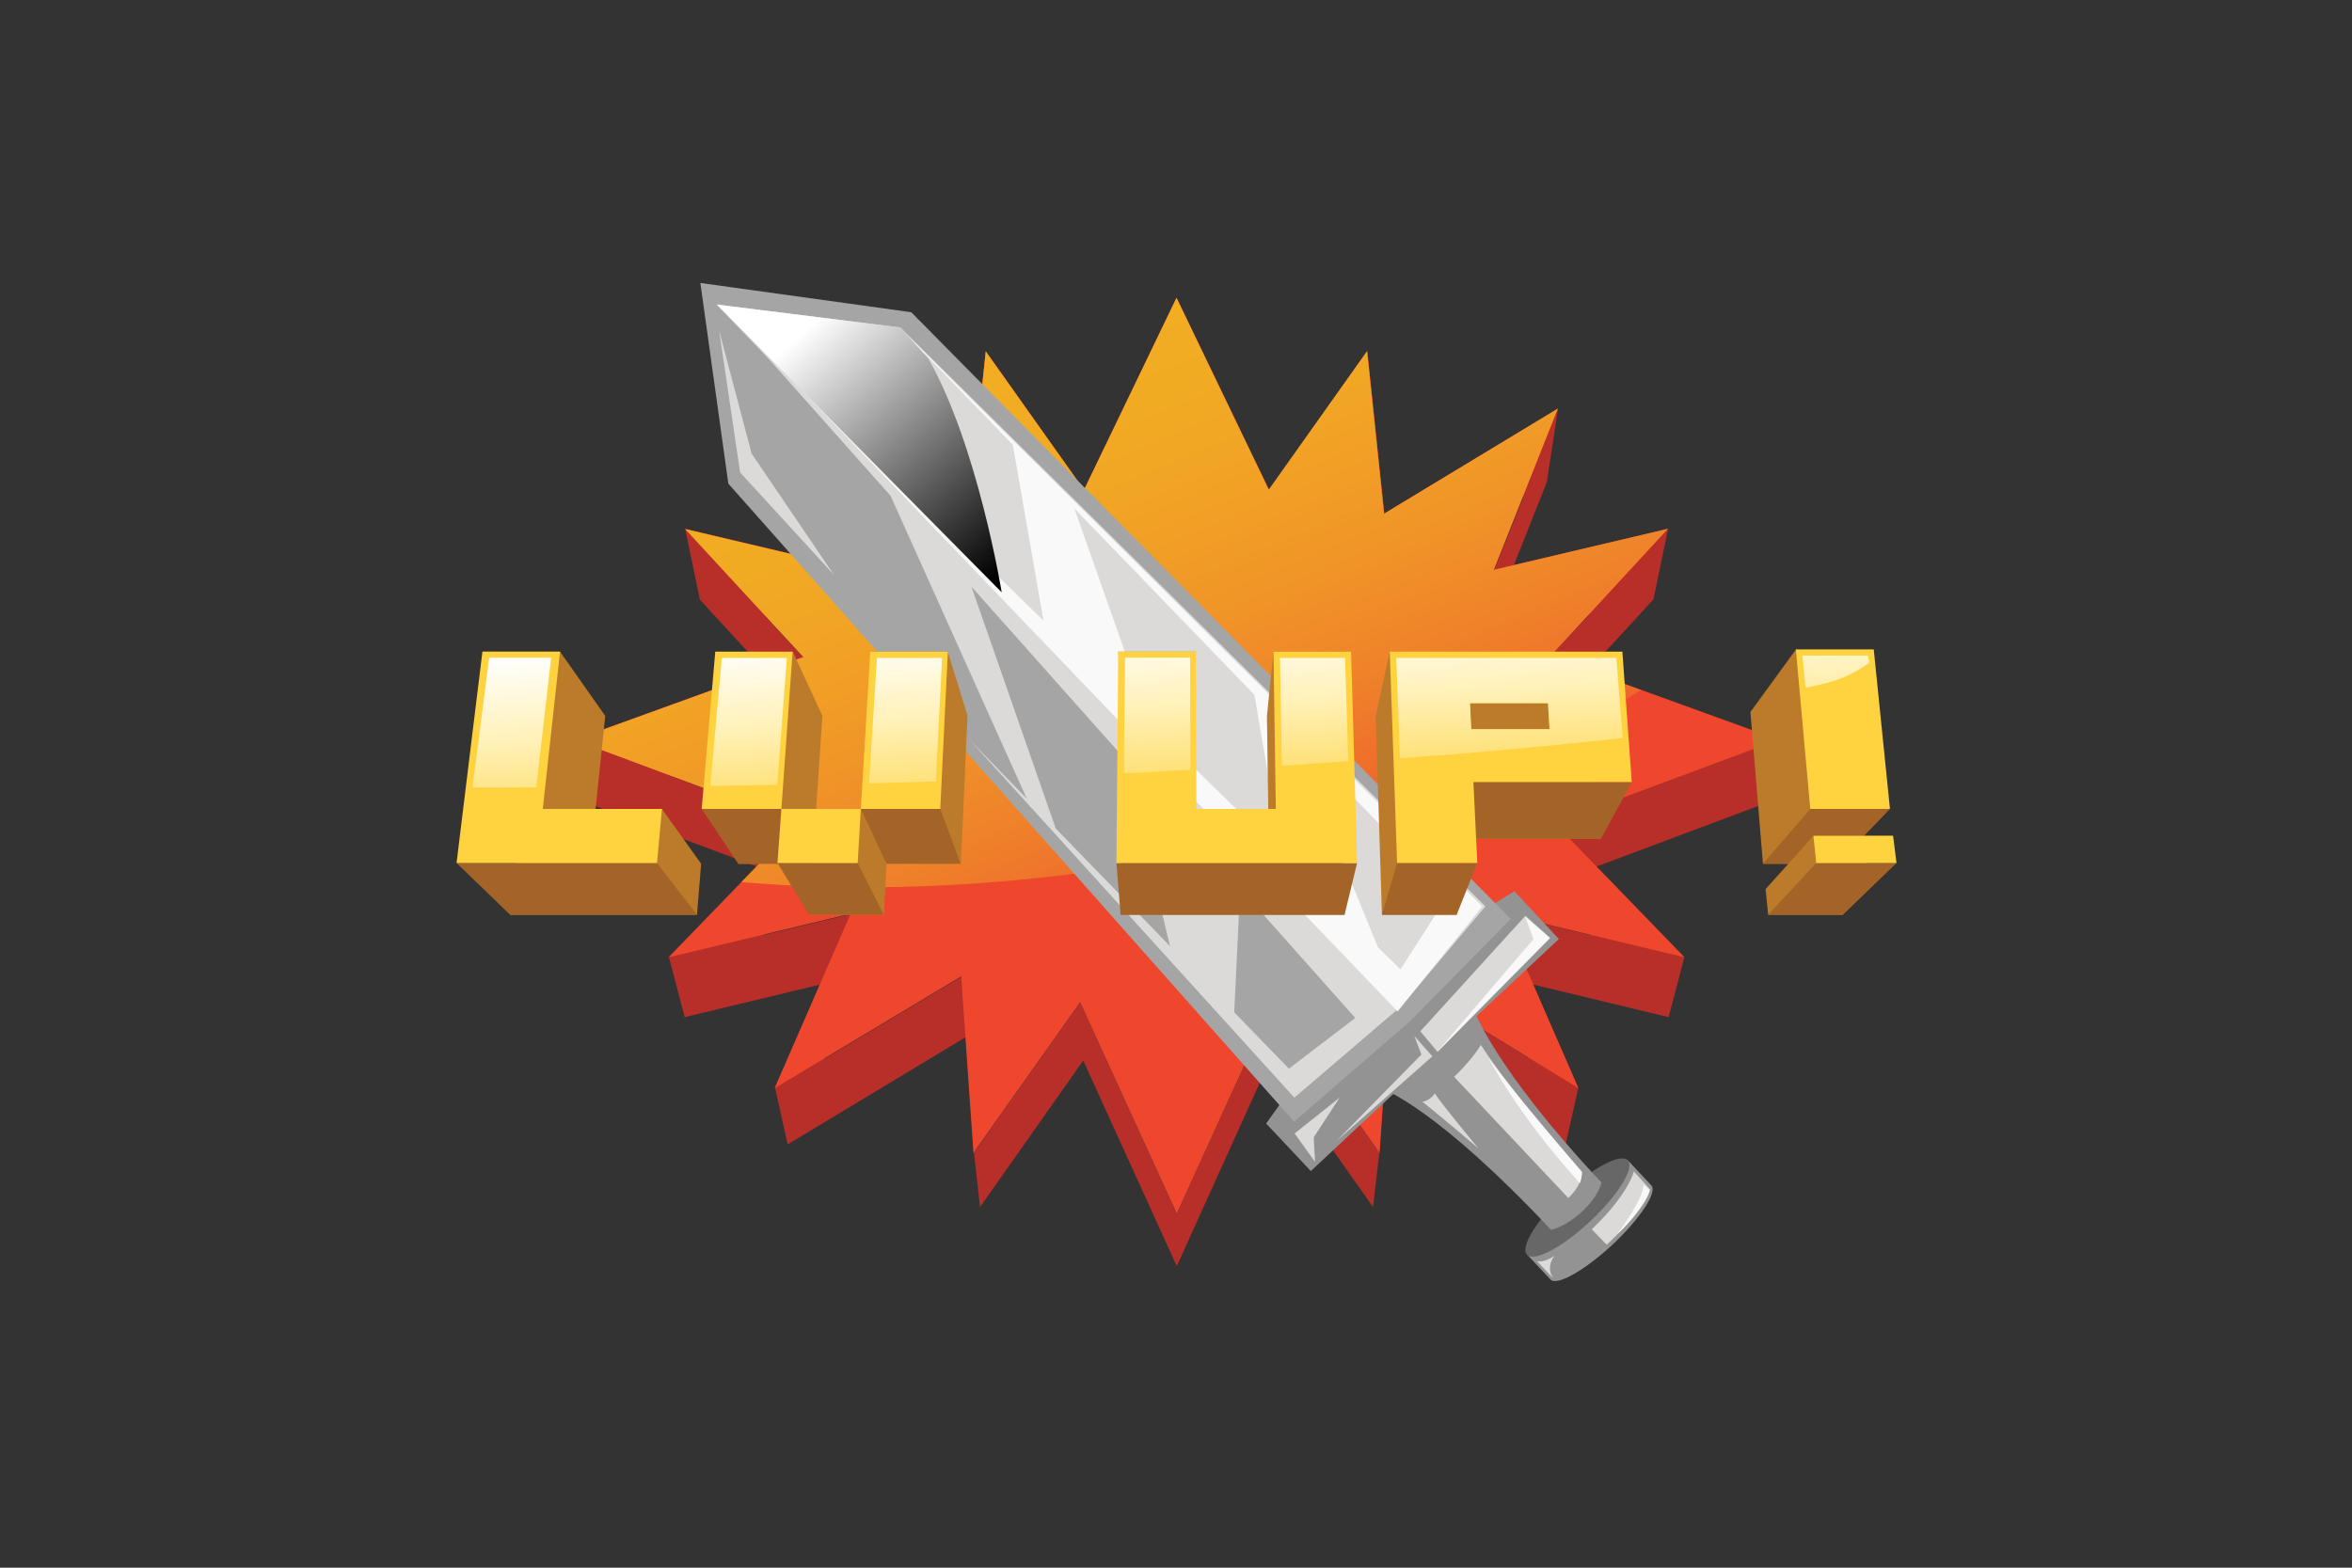 <?xml version="1.0" encoding="utf-8"?>
<!-- Generator: Adobe Illustrator 19.1.0, SVG Export Plug-In . SVG Version: 6.00 Build 0)  -->
<svg version="1.1" id="Layer_1" xmlns="http://www.w3.org/2000/svg" xmlns:xlink="http://www.w3.org/1999/xlink" x="0px" y="0px"
	 viewBox="0 0 900 600" style="enable-background:new 0 0 900 600;" xml:space="preserve">
<rect x="0" y="0" width="900" height="600" fill="#333333" stroke="none"/>
<style type="text/css">
	.st0{enable-background:new    ;}
	.st1{fill:#B82E28;}
	.st2{fill:#EF472E;}
	.st3{fill:url(#SVGID_1_);}
	.st4{fill:#939393;}
	.st5{fill:#676767;}
	.st6{fill:#A5A5A5;}
	.st7{fill:#DBDAD8;}
	.st8{fill:#F9F9FA;}
	.st9{fill:url(#SVGID_2_);}
	.st10{fill:#BB7B2A;}
	.st11{fill:#A56427;}
	.st12{fill:#FFD23F;}
	.st13{fill:url(#SVGID_3_);}
</style>
<g>
	<g>
		<g>
			<g class="st0">
				<path class="st1" d="M680.5,283.1l-72.9-26.4l25.1-27.3l5.6-27l-59,13.9l12.6-31.8l4.3-28.1l-66.5,40.2l-6.5-62.2l-37.6,53
					L450.2,114l-35.4,73.5l-37.6-53l-6.5,62.2l-66.4-40.2l4.3,28.1l12.6,31.8l-59-13.9l5.6,27l25.1,27.3l-72.9,26.4l7,25l62.7,23.5
					l-33.7,34.8l6,22.8l51.9-12.5l-17.3,39.7l4.8,21.5l68.2-41.1l3.1,44.2L375,462l39.5-56.1l35.8,78.7l35.6-78.7l39.5,56.1
					l2.4-20.8l3.1-45.3l68.2,42.1l4.8-21.5l-17.3-39.7l51.9,12.5l6-22.8l-33.7-34.8l62.7-23.5L680.5,283.1z M594.9,315.1l-4.4,24.2
					l17.8,18.5l-33.4-8l-3.8,23.3l13.7,31.7l-52.2-32.1l-2.5,22.7l-3.1,44.6l-39.9-56.3l-36.8,80.9l-37-80.9l-39.9,56.4l-3.1-43.6
					l-2.5-22.6l-52.4,31.4l13.9-32.1l-3.8-23.3l-33.4,8l17.8-18.5l-4.4-24.2l-48.3-18l54.4-19.8l-4.3-25.8l-14.9-16.2l40,9.5
					l-3.6-26.6L317.6,190l55.5,33.7l6.3-60.7l36.5,51.8l34.4-71.7l34.4,71.7l36.5-51.8l6.3,60.7l55.5-33.7l-11.2,28.1l-3.6,26.6
					l40-9.5L593,251.4l-4.3,25.8l54.4,19.8L594.9,315.1z"/>
				<polygon class="st2" points="594.9,315.1 644.6,366.4 574.9,349.7 604,416.5 532.6,372.7 527.9,441.2 487.1,383.6 450.3,464.5 
					413.3,383.6 372.5,441.2 367.8,373.7 296.4,416.5 325.5,349.7 255.8,366.4 305.5,315.1 219.9,283.1 307.4,251.4 262.2,202.4 
					328.8,218.1 304.3,156.4 370.7,196.6 377.2,134.4 414.8,187.5 450.2,114 485.6,187.5 523.2,134.4 529.7,196.6 596.1,156.4 
					571.6,218.1 638.2,202.4 593,251.4 680.5,283.1 				"/>
			</g>
			<linearGradient id="SVGID_1_" gradientUnits="userSpaceOnUse" x1="381.644" y1="129.089" x2="479.97" y2="364.734">
				<stop  offset="0" style="stop-color:#F2AE22"/>
				<stop  offset="0.169" style="stop-color:#F1AB23"/>
				<stop  offset="0.34" style="stop-color:#F1A225"/>
				<stop  offset="0.514" style="stop-color:#F09428"/>
				<stop  offset="0.688" style="stop-color:#EF812A"/>
				<stop  offset="0.862" style="stop-color:#EF662D"/>
				<stop  offset="1" style="stop-color:#EF472E"/>
			</linearGradient>
			<path class="st3" d="M593,251.4l45.2-49l-66.6,15.7l24.5-61.7l-66.5,40.2l-6.5-62.2l-37.6,53L450.2,114l-35.4,73.5l-37.6-53
				l-6.5,62.2l-66.4-40.2l24.5,61.7l-66.6-15.7l45.2,49l-87.5,31.7l85.6,31.9l-21.8,22.5c43.7,3.8,93.3,2.3,145.2-5.7
				c80-12.2,150.3-37.3,199.1-67.8L593,251.4z"/>
		</g>
		<g>
			<g>
				<g>
					<g>
						<path class="st4" d="M593.3,489.7c2.4,2.6,13-3.4,23.7-13.3c10.6-10,17.3-20.1,14.9-22.7l-9.1-9.7l-38.5,36.1L593.3,489.7z"/>
						<path class="st5" d="M622.9,444.1c2.7,2.9-3.7,13.3-14.4,23.3c-10.6,10-21.5,15.7-24.2,12.8c-2.7-2.9,3.7-13.3,14.4-23.3
							C609.4,446.9,620.2,441.2,622.9,444.1z"/>
						<path class="st4" d="M539.2,393.3c16.1-15.8,24.4-7.8,24.4-7.8s7.1,22.1,49.2,67.1c0,0-0.9,5-7.3,11c-6.4,6-12,7.1-12,7.1
							c-43.2-46.1-63.7-53.6-63.7-53.6S522.4,408.4,539.2,393.3z"/>
						<polygon class="st4" points="596.5,359.4 501.6,448.2 484.5,430 523.7,375.2 579.5,341.1 						"/>
					</g>
					<polygon class="st6" points="268,108.3 278.7,185.1 495.2,429.3 539.5,390.9 578.1,351.7 348.7,119.5 					"/>
				</g>
				<g id="not-gredient_1_">
					<g>
						<polyline class="st7" points="274.1,116.5 344.6,125.4 568.4,346.9 535,386.5 						"/>
						<polygon class="st7" points="550.1,402.6 593.2,359 583.7,350.5 543.5,394.7 						"/>
						<path class="st7" d="M605.3,448.5c0,0,0.5,4.7-5.2,10l-43.7-46.4c0,0,6.2-5.6,10.3-12.2C566.7,400,575.2,414.2,605.3,448.5z"
							/>
						<path class="st7" d="M631.3,455.1c0,0,0.8,5.1-16.5,21.3l-5.7-5.9c14.2-13.6,16.1-22.2,16.1-22.2L631.3,455.1z"/>
						<polyline class="st7" points="534.8,386.3 495.3,420.1 371,283.1 493.2,409 518.6,389.6 280.4,121.9 						"/>
						<polygon class="st7" points="474.7,337.3 472.1,391.1 448.1,363.8 429.8,287.5 						"/>
						<polygon class="st7" points="319.1,220 283.2,180.8 275.2,126.6 287.6,173.6 						"/>
						<polyline class="st7" points="404.2,317.7 369.9,219.3 337.2,181.8 394.3,308.8 						"/>
						<path class="st7" d="M549,418.5c0,0-1.6,2.7-4.7,3.2c0,0,7.4,5.8,21.5,17.9C565.8,439.6,553,424.3,549,418.5z"/>
						<path class="st7" d="M594.4,489.3l-6.3-6.7c0,0,2.2,1.1,6.8-2C594.9,480.5,591.2,484.7,594.4,489.3z"/>
						<polygon class="st7" points="503.2,444.7 495.4,433.8 512.6,420.1 502.7,435.3 						"/>
						<polygon class="st7" points="548.1,404.3 541.2,396.5 543.9,403.6 511.5,436.6 						"/>
					</g>
					<g>
						<path class="st8" d="M631.3,455.5c0,0-2.1,7.1-12.4,16.8c0,0,10.1-13.4,10-18.9L631.3,455.5z"/>
						<path class="st8" d="M605.3,448.5c0,0-27.6-32-35.8-43.7c0,0,10.9,21.4,35,48C604.6,452.8,605.3,451,605.3,448.5z"/>
						<polygon class="st8" points="593,359 583.6,350.8 586.8,359.4 550,402.5 						"/>
						<polygon class="st8" points="567.2,346.9 345,126.2 554.1,342.6 535.9,371 274.2,115.3 534.8,387.1 						"/>
						<polygon class="st8" points="353.8,135.3 284.9,118.3 345,126.2 						"/>
						<polygon class="st8" points="491.1,273.9 534.5,380.3 491.9,335.4 479.3,261.8 						"/>
						<polygon class="st8" points="445.8,293.1 410.1,191.7 387.2,168.2 400.2,242.7 						"/>
						<polyline class="st8" points="326,124.5 327.4,168.5 350,193.1 333.1,126.6 						"/>
					</g>
				</g>
			</g>
			<linearGradient id="SVGID_2_" gradientUnits="userSpaceOnUse" x1="311.584" y1="123.322" x2="391.252" y2="211.137">
				<stop  offset="0" style="stop-color:#FFFFFF"/>
				<stop  offset="1" style="stop-color:#010101"/>
			</linearGradient>
			<path class="st9" d="M274.4,116.6l108.9,110.1c0,0-9.1-56.2-28.1-89.5l-10.7-11.9L274.4,116.6z"/>
		</g>
	</g>
	<g>
		<g>
			<g class="st0">
				<polygon class="st10" points="717,248.6 687.2,248.6 669.8,272.5 674.6,330.6 703,330.6 697.6,272.5 				"/>
				<g>
					<polygon class="st11" points="723.2,309.6 703,330.6 674.6,330.6 692.7,309.6 					"/>
				</g>
				<g>
					<polygon class="st12" points="687.2,248.6 717,248.6 723.2,309.6 692.7,309.6 					"/>
				</g>
			</g>
			<g class="st0">
				<polygon class="st10" points="724.4,319.9 693.9,319.9 675.6,340.3 676.6,350.1 705.2,350.1 704.1,340.3 				"/>
				<g>
					<polygon class="st11" points="725.7,330.3 705.2,350.1 676.6,350.1 695,330.3 					"/>
				</g>
				<g>
					<polygon class="st12" points="695,330.3 693.9,319.9 724.4,319.9 725.7,330.3 					"/>
				</g>
			</g>
			<g class="st0">
				<path class="st10" d="M609.5,274l11.3-24.5h-89l-5.4,24.5l2.4,76.1h28.6l-1.3-29.1h56.5L609.5,274z M554.9,292.6h3.5l-3.1,9.4
					L554.9,292.6z"/>
				<g>
					<polygon class="st11" points="624.5,299.3 612.6,321 556.1,321 563.8,299.3 					"/>
				</g>
				<g>
					<polygon class="st11" points="565.3,330.3 557.4,350.1 528.8,350.1 534.6,330.3 					"/>
				</g>
				<g>
					<path class="st12" d="M531.8,249.4h89l3.6,49.9h-60.6l1.5,31h-30.7L531.8,249.4z M592.9,279.1l-0.6-10h-29.9l0.5,10H592.9"/>
				</g>
			</g>
			<g class="st0">
				<polygon class="st10" points="517,249.4 487.3,249.4 484.8,274 485.3,309.6 457.8,309.6 457.3,330.6 457.1,274 457.6,249.4 
					427.9,249.4 429.4,274 428.8,350.1 514.5,350.1 512.5,274 				"/>
				<g>
					<polygon class="st11" points="519.3,330.3 514.5,350.1 428.8,350.1 427.2,330.3 					"/>
				</g>
				<g>
					<polygon class="st12" points="517,249.4 519.3,330.3 427.2,330.3 427.9,249.4 457.6,249.4 457.8,309.6 488.2,309.6 
						487.3,249.4 					"/>
				</g>
			</g>
			<g>
				<path class="st10" d="M312.3,309.6l2.4-35.6l-11.3-24.5h-29.7L287,274l-4.5,56.6h28.4l-1.3,19.5h28.6l1.1-19.5l-9.8-21H312.3z
					 M362.7,249.4H333l9.4,24.5l-3.1,56.6h28.4l2.5-56.6L362.7,249.4z"/>
				<polygon class="st11" points="299,309.6 310.9,330.6 282.5,330.6 268.5,309.6 				"/>
				<polygon class="st12" points="273.7,249.4 303.3,249.4 299,309.6 268.5,309.6 				"/>
				<polygon class="st11" points="328.2,330.3 338.2,350.1 309.6,350.1 297.5,330.3 				"/>
				<polygon class="st12" points="297.5,330.3 299,309.6 329.4,309.6 328.2,330.3 				"/>
				<polygon class="st11" points="359.8,309.6 367.6,330.6 339.2,330.6 329.4,309.6 				"/>
				<polygon class="st12" points="333,249.4 362.7,249.4 359.8,309.6 329.4,309.6 				"/>
			</g>
			<g class="st0">
				<polygon class="st10" points="253.3,309.6 227.9,309.6 231.6,274 214.3,249.4 184.6,249.4 203.9,274 195.2,350.1 266.7,350.1 
					268.3,330.6 				"/>
				<g>
					<polygon class="st11" points="251.4,330.3 266.7,350.1 195.2,350.1 174.7,330.3 					"/>
				</g>
				<g>
					<polygon class="st12" points="214.3,249.4 207.7,309.6 253.3,309.6 251.4,330.3 174.7,330.3 184.6,249.4 					"/>
				</g>
			</g>
		</g>
		<linearGradient id="SVGID_3_" gradientUnits="userSpaceOnUse" x1="445.969" y1="237.605" x2="450.184" y2="318.042">
			<stop  offset="0" style="stop-color:#FFFFFF"/>
			<stop  offset="0.412" style="stop-color:#FFF1B7"/>
			<stop  offset="1" style="stop-color:#FFD23F"/>
		</linearGradient>
		<path class="st13" d="M332.5,299.8c10.3-0.2,15.7-0.5,25.6-0.7l2.4-47.3h-24.9L332.5,299.8z M430.5,251.8L430,296
			c10.4-0.4,15.7-0.9,25.5-1.4l-0.1-42.9H430.5z M271.8,300.8c10.3-0.1,15.7-0.3,25.6-0.4l3.7-48.6h-24.9L271.8,300.8z M180.8,301.4
			c10.3,0,14.4,0,24.4-0.1l5.7-49.6h-23.7L180.8,301.4z M489.8,251.8l0.7,41.3c10.4-0.6,15.7-1.2,25.4-1.8l-1.2-39.5H489.8z
			 M714.7,250.9h-25l1.2,12.3c13.2-2.4,18.6-5.4,24.4-9.6L714.7,250.9z M534.3,251.8l1.4,38.4c34.9-2.4,59.9-5.1,85.2-7.7l-2.4-30.7
			H534.3z M563,279.1l-0.5-10h29.9l0.6,10H563z"/>
	</g>
</g>
</svg>
